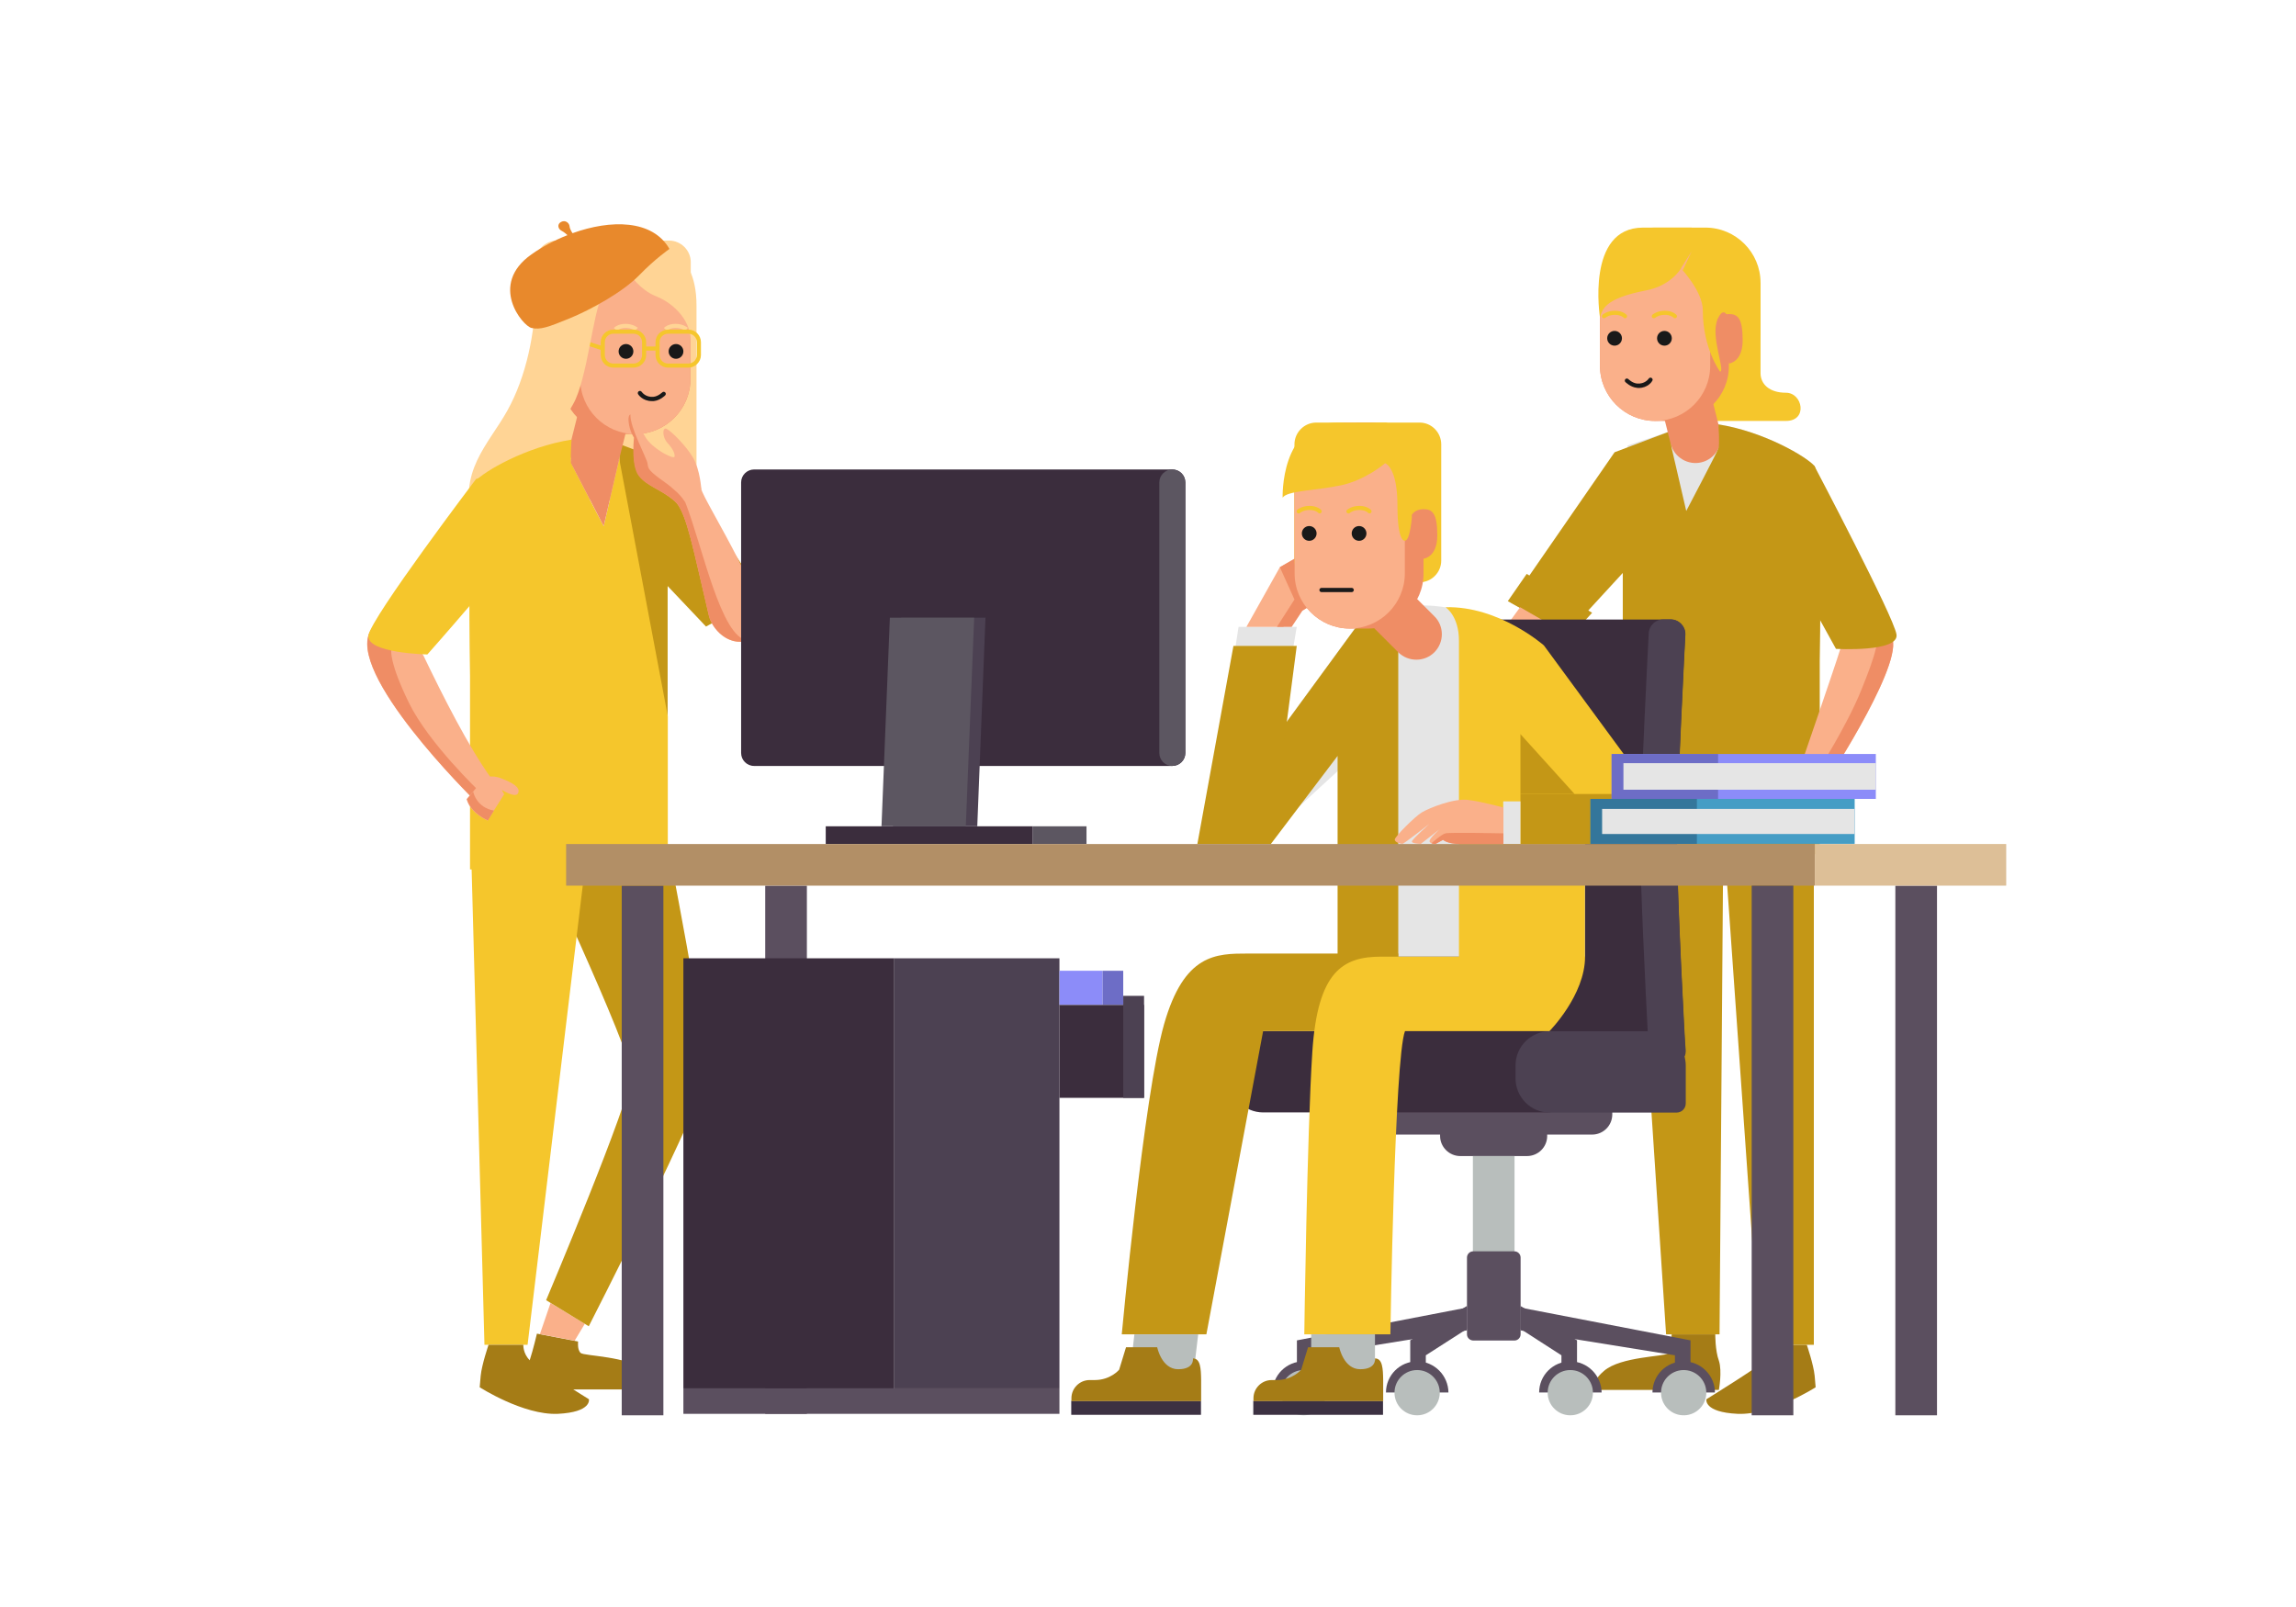 <svg version="1.1" id="Layer_1" xmlns="http://www.w3.org/2000/svg" x="0" y="0" viewBox="0 0 1400 980" xml:space="preserve"><style>.st0{fill:#a57c16}.st1{fill:#fab08a}.st2{fill:#c49716}.st3{fill:#f5c62c}.st4{fill:#ffd495}.st5{fill:#ef8d65}.st6{fill:#191919}.st8{fill:#e5e5e5}.st9{fill:#5b4f5f}.st10{fill:#b8bebc}.st11{fill:#3b2d3d}.st12{fill:#4c4152}.st13{fill:#6d6dc6}.st14{fill:#8c8cf9}.st15{fill:#5c5661}.st16{fill:#3c3142}</style><path id="XMLID_1419_" class="st0" d="M327.4 813.3l25.1 4.8s-.6 5.1 1.6 7 28.7 1.9 38.8 10.5c10.2 8.6 4.4 11.7 4.4 11.7H323s-2.1-11.4 0-17.8 4.4-16.2 4.4-16.2z"/><path id="XMLID_547_" class="st1" d="M356.6 807.3l-6.2 10.3-21.2-4 6.5-19"/><path id="XMLID_1415_" class="st2" d="M406 508.7s25.4 130.7 24.7 145.9c-.6 15.2-71.7 154.2-71.7 154.2l-26-15.9s52-123.1 52-137.7-62-146.5-62-146.5h83z"/><path id="XMLID_1413_" class="st3" d="M287 508.7l8.4 311.4h26.3l37.4-311.4z"/><path id="XMLID_1411_" class="st0" d="M297.9 820.1s-4.1 11.9-4.8 18.9l-.6 7s26.6 17.1 47.6 16.2c20.9-1 19-8.9 19-8.9s-31.8-19.7-36.1-23.8c-4.2-4.1-3.9-9.4-3.9-9.4h-21.2z"/><path id="XMLID_1408_" class="st4" d="M381.7 146.7c16.7 0 43 2.2 43 39.7v119.3l-79.1-1.3s-47.7 46.6-57.2 14.9 9.2-47.9 20.9-68.8 17.1-48.3 17.1-70.1 20.8-33.7 55.3-33.7z"/><path id="XMLID_546_" class="st2" d="M377.7 270.8l34.5 13 52.5 79.2-34.2 19.1-23.4-24.7v122.5h-29.4V294.2z"/><path id="XMLID_539_" class="st5" d="M359 289.8c8.3 2.1 16.8-3 18.9-11.3l11.2-44.6c2.1-8.3-3-16.8-11.3-18.9-8.3-2.1-16.8 3-18.9 11.3L347.7 271c-2.1 8.3 3 16.8 11.3 18.8z"/><path id="XMLID_1402_" class="st4" d="M339.7 244.1h68.2c7.3 0 13.3-6 13.3-13.3v-70.9c0-7.3-6-13.2-13.3-13.2h-68.2c-7.3 0-13.3 6-13.3 13.2v70.9c0 7.3 6 13.3 13.3 13.3z"/><path id="XMLID_536_" class="st5" d="M376 264.7h11.4c18.5 0 33.6-15.1 33.6-33.6v-47.2c0-18.5-15.1-33.6-33.6-33.6H376c-18.5 0-33.6 15.1-33.6 33.6v47.2c0 18.5 15.1 33.6 33.6 33.6z"/><path id="XMLID_534_" class="st1" d="M387.4 264.7c18.5 0 33.6-15.1 33.6-33.6v-47.2c0-18.5-15.1-33.6-33.6-33.6s-33.6 15.1-33.6 33.6v47.2c0 18.5 15.1 33.6 33.6 33.6z"/><path id="XMLID_533_" class="st5" d="M349.5 203s-1.7-3.5-7.1-3.5-8.4 2.5-8.4 16 8.4 14.2 8.4 14.2l7.1-26.7z"/><circle id="XMLID_530_" class="st6" cx="381.7" cy="214.3" r="4.5"/><circle id="XMLID_526_" class="st6" cx="412.2" cy="214.3" r="4.5"/><path id="XMLID_529_" class="st4" d="M387.3 201.8c-.1-.1-2.1-1.8-5.8-1.8-3.6 0-5.2 1.6-5.3 1.7l-1.9-1.7c.1-.1 2.3-2.5 7.1-2.5 4.7 0 7.4 2.3 7.5 2.4l-1.6 1.9z"/><path id="XMLID_527_" class="st4" d="M417.8 201.8c-.1-.1-2.1-1.8-5.8-1.8-3.6 0-5.2 1.6-5.3 1.7l-1.9-1.7c.1-.1 2.3-2.5 7.1-2.5 4.7 0 7.4 2.3 7.5 2.4l-1.6 1.9z"/><path id="XMLID_524_" class="st1" d="M370.6 172.9l-5.5-11.6 6.6 10.4z"/><path id="XMLID_522_" class="st3" d="M348.5 268.1c-.1 1.6-.9 12.2 0 14.7 1 2.7 19.6 38.1 19.6 38.1l9.5-41 29.6 156.9v93.4H286.6V412.4s-2.1-112.6 3.3-119c4.7-5.5 30.4-20.9 58.6-25.3z"/><path id="XMLID_519_" class="st1" d="M226.1 384.2c-16.3 25.6 62.6 103.2 62.6 103.2s24.6 6.4 10.8-12.8c-13.8-19.2-28.9-49-41.2-74.6-4.9-8.9-22.6-30.8-32.2-15.8z"/><path id="XMLID_520_" class="st6" d="M397.4 244.6c-5.6 0-8.2-4-8.3-4.2-.4-.6-.2-1.4.4-1.8.6-.4 1.4-.2 1.8.4.1.1 2.3 3.4 7.1 3 3-.3 5.3-2.7 5.4-2.7.5-.5 1.3-.5 1.8 0s.5 1.3 0 1.8c-.1.1-3 3.1-7 3.5h-1.2z"/><path id="XMLID_1378_" class="st5" d="M249.4 428.7c-12.1-24.7-10.8-31.9-10.8-31.9s-2.8-9.5-5.7-17.6c-2.5.4-4.8 1.9-6.7 5-16.3 25.6 62.6 103.2 62.6 103.2l3.8-4.5c-.1-.1-31.1-29.5-43.2-54.2z"/><path id="XMLID_517_" class="st3" d="M290.3 292.1s-63.9 84.3-65.6 95.3c-1.7 11 35.9 11.7 35.9 11.7s49.6-55.9 58.9-71.2c9.3-15.3 16.4-51.7-29.2-35.8z"/><path id="XMLID_516_" class="st1" d="M462.2 387.4c13.5-10.1-33.6-82.4-34.6-89.3-1-7-21.8.3-15.2 8.4 6.6 8 10 27 19.9 69 2.3 9.8 15.6 22.5 29.9 11.9z"/><path id="XMLID_499_" class="st1" d="M412.4 306.5l15.2-8.4s-.7-11.4-4.9-18.8-13.6-16.6-16.3-17.8c-2.6-1.2-2.7 5.1.6 8.6s4.7 6.8 4.3 8.4-10.4-3.2-15.7-9.2-5.6-13-7.6-15.3c-2-2.2-5.3-2.9-4.5 3.2.7 6.1 3.3 9.6 3.3 9.6s-2 16.6 2.9 23.2c4.8 6.8 14 8.4 22.7 16.5z"/><path id="XMLID_1364_" class="st5" d="M412.4 306.5l2.4-1.3 1.6-.9c-1.8-2.3-5.2-6.1-11-10.2-9.3-6.6-10.3-8.1-10.5-11.2-.3-3.3-10.9-22.1-10.5-30.2-.9.4-1.4 1.8-1.1 4.6.7 6.1 3.3 9.6 3.3 9.6s-.8 6.5-.2 13c.1 1.3.3 2.6.5 3.8.5 2.5 1.3 4.8 2.5 6.4 5.1 6.7 14.3 8.3 23 16.4z"/><path id="XMLID_1362_" class="st5" d="M455.9 390.6c-16.4-1.8-27.4-57-38-84.2 0 0-1.6-2.7-5.5-6.5-1.6 1.9-2 4.2-.1 6.5 6.6 8 10 27 19.9 69 2.1 8.4 12 18.8 23.7 15.2z"/><path id="XMLID_511_" class="st3" d="M386.2 224.2H374c-4.3 0-7.7-3.5-7.7-7.7v-7.8c0-4.3 3.5-7.7 7.7-7.7h12.3c4.3 0 7.7 3.5 7.7 7.7v7.8c0 4.2-3.5 7.7-7.8 7.7zM374 203.5c-2.9 0-5.2 2.3-5.2 5.2v7.8c0 2.9 2.3 5.2 5.2 5.2h12.3c2.9 0 5.2-2.3 5.2-5.2v-7.8c0-2.9-2.3-5.2-5.2-5.2H374z"/><path id="XMLID_510_" class="st3" d="M392.7 211.3h8.3v2.5h-8.3z"/><path id="XMLID_509_" transform="rotate(-71.718 358.484 209.46)" class="st3" d="M357.2 200h2.5v18.9h-2.5z"/><path id="XMLID_1352_" class="st4" d="M421.1 178.4v29.1c0-12.8-11.2-23-21-26.8s-16.2-13.6-16.2-13.6-11.7 5-17 14.1c-5.2 9-8.9 50.3-17.4 65.2s-11.3 19.8-11.3 19.8-11.8-25.5-11.8-55.6 20.7-63.8 45.3-63.8c34.1-.1 49.4 4.4 49.4 31.6z"/><path id="XMLID_1350_" d="M349.1 142.2s-1.6-2.2-1.8-4.2-2.5-4-5.1-2.7-2 4.2 0 5.3c2 1 3.8 2.8 3.8 2.8-7.9 3.1-15.4 7.1-21.9 11.7-26.4 18.6-5.4 43.7 0 44.9s9.9-.4 23.1-5.8c13.2-5.4 32.6-16.1 42.7-26.5 9.6-9.9 18.3-15.9 18.3-15.9-10.3-18-35.8-18-59.1-9.6z" fill="#e8892c"/><path id="XMLID_501_" class="st3" d="M419.7 224.2h-12.3c-4.3 0-7.7-3.5-7.7-7.7v-7.8c0-4.3 3.5-7.7 7.7-7.7h12.3c4.3 0 7.7 3.5 7.7 7.7v7.8c0 4.2-3.5 7.7-7.7 7.7zm-12.3-20.7c-2.9 0-5.2 2.3-5.2 5.2v7.8c0 2.9 2.3 5.2 5.2 5.2h12.3c2.9 0 5.2-2.3 5.2-5.2v-7.8c0-2.9-2.3-5.2-5.2-5.2h-12.3z"/><path id="XMLID_497_" class="st0" d="M1101.7 820.1s4.1 11.9 4.8 18.9l.6 7s-26.6 17.1-47.6 16.2c-20.9-1-19-8.9-19-8.9s31.8-19.7 36.1-23.8c4.2-4.1 3.9-9.4 3.9-9.4h21.2z"/><path id="XMLID_495_" class="st0" d="M1045.9 813.7h-26.6s0 9.8-2.3 11.7-28.7 1.9-38.8 10.5-4.4 11.7-4.4 11.7h74.3s2.1-11.4 0-17.8c-2.3-6.2-2.2-16.1-2.2-16.1z"/><path id="XMLID_494_" class="st1" d="M295.4 474.6s3.9-2.5 10.3.1c6.6 2.6 11.9 5.4 10.2 9-1.5 3.3-9.9-2-9.9-2l1.4 2.7-10.1 16s-10.4-4.3-12.8-13l10.9-12.8z"/><path id="XMLID_492_" class="st8" d="M1106.3 284.1c-5.4-6.3-39-26-72-26.5l-41.9 14.1-.4 77.6c0 .1 119.7-58.8 114.3-65.2z"/><path id="XMLID_491_" class="st2" d="M1018.9 262.8l-34.4 13-63.3 91.6 34.2 19.1 34.1-37.1v122.5h29.4V286.2z"/><path id="XMLID_490_" class="st3" d="M1073.5 172.3v55.2c0 6.8 5.4 12 15.5 12 10.2 0 13.5 17.2 0 17.2h-60.3l-9.9-66 54.7-18.4z"/><path id="XMLID_487_" class="st5" d="M1037.6 281.9c-8.3 2.1-16.8-3-18.9-11.3l-11.2-44.6c-2.1-8.3 3-16.8 11.3-18.9 8.3-2.1 16.8 3 18.9 11.3l11.2 44.6c2.1 8.3-3 16.8-11.3 18.9z"/><path id="XMLID_484_" class="st3" d="M1039.9 236.1h-30.7c-18.5 0-33.6-15.1-33.6-33.6v-30.1c0-18.5 15.1-33.6 33.6-33.6h30.7c18.5 0 33.6 15.1 33.6 33.6v30.1c0 18.5-15.1 33.6-33.6 33.6z"/><path id="XMLID_483_" class="st5" d="M1020.6 256.7h-11.4c-18.5 0-33.6-15.1-33.6-33.6v-47.2c0-18.5 15.1-33.6 33.6-33.6h11.4c18.5 0 33.6 15.1 33.6 33.6v47.2c.1 18.5-15.1 33.6-33.6 33.6z"/><path id="XMLID_481_" class="st1" d="M1009.2 256.7c-18.5 0-33.6-15.1-33.6-33.6v-47.2c0-18.5 15.1-33.6 33.6-33.6s33.6 15.1 33.6 33.6v47.2c0 18.5-15.1 33.6-33.6 33.6z"/><path id="XMLID_480_" class="st3" d="M1054.3 195s-2.9-10.2-7.1 0c-4.3 10.2 5 31.6 1.6 31.6 0 0-10.5-14-10.5-37.3 0-11.7-13.3-25.6-13.3-25.6s-6 10.5-21.3 13.4c-25.6 4.9-26.7 11.8-28.1 16.5 0 0-8.8-54.8 26.2-54.8h29.6l12.1 5.2 14.9 14.4-4.1 36.6z"/><path id="XMLID_478_" class="st5" d="M1047.1 195s1.7-3.5 7.1-3.5 8.4 2.5 8.4 16-8.4 14.2-8.4 14.2l-7.1-26.7z"/><circle id="XMLID_473_" class="st6" cx="1014.9" cy="206.3" r="4.5"/><circle id="XMLID_471_" class="st6" cx="984.5" cy="206.3" r="4.5"/><path id="XMLID_477_" class="st3" d="M1021.3 194.1c-.3 0-.7-.1-.9-.4-.1-.1-1.7-1.7-5.3-1.7-3.7 0-5.8 1.7-5.8 1.8-.5.4-1.3.4-1.8-.1s-.4-1.3.1-1.8c.1-.1 2.8-2.4 7.5-2.4 4.8 0 7 2.4 7.1 2.5.5.5.4 1.3-.1 1.8-.1.1-.5.3-.8.3z"/><path id="XMLID_474_" class="st3" d="M990.9 194.1c-.3 0-.7-.1-.9-.4-.1-.1-1.7-1.7-5.3-1.7-3.7 0-5.8 1.7-5.8 1.8-.5.4-1.3.4-1.8-.1s-.4-1.3.1-1.8c.1-.1 2.8-2.4 7.5-2.4 4.8 0 7 2.4 7.1 2.5.5.5.4 1.3-.1 1.8-.2.1-.5.3-.8.3z"/><path id="XMLID_470_" class="st1" d="M1026 164.9l5.5-11.6-6.6 10.4z"/><path id="XMLID_469_" class="st2" d="M1047.8 258.8c.1 1.6.9 12.2 0 14.7-1 2.7-19.6 38.1-19.6 38.1l-9.5-41L992 427.5v93.4h117.6V403.1s2.1-112.6-3.3-119c-4.6-5.4-30.3-20.8-58.5-25.3z"/><path id="XMLID_468_" class="st1" d="M1152.5 387.1c12.1 11.8-37.6 87.8-37.6 87.8l-15.5-12s19.8-57.4 22.7-67c2.8-9.7 17.7-21.3 30.4-8.8z"/><path id="XMLID_465_" class="st1" d="M1099.3 462.9s-6.7-.7-13 2.2c-6.3 2.8-8.3 7.1-5.8 9.6 2.6 2.5 8.6-4.4 8.6-4.4l-.9 2.9 16.8 17.1s9.2-6.4 9.7-15.4l-15.4-12z"/><path id="XMLID_1285_" class="st5" d="M1099.4 484.4l5.8 5.9s9.2-6.4 9.7-15.4l-6.3-4.9c1.1 3.8-9.2 14.4-9.2 14.4z"/><path id="XMLID_1283_" class="st5" d="M1143.1 381.9c4 6.1.7 17-8.2 39-8.9 22-26.3 49.1-26.3 49.1l6.3 4.9s49.7-76.1 37.6-87.8c-3.1-3-6.3-4.6-9.4-5.2z"/><path id="XMLID_1281_" class="st2" d="M957.7 388l-38.3-21.4 11.5-16.6 39.9 23.7z"/><path id="XMLID_464_" class="st1" d="M950.4 383.9l-33.5 35.9L898 410l28.9-39.7z"/><path id="XMLID_466_" class="st6" d="M999.2 236.6c-.4 0-.7 0-1.1-.1-4-.4-6.8-3.4-7-3.5-.5-.5-.5-1.3 0-1.8s1.3-.5 1.8 0c0 0 2.4 2.4 5.3 2.7 4.8.4 7-2.8 7.1-3 .4-.6 1.2-.8 1.8-.4.6.4.8 1.2.4 1.7-.1.4-2.7 4.4-8.3 4.4z"/><path id="XMLID_463_" class="st2" d="M1106 497.8v322.3h-33.1l-22.7-322.3z"/><path id="XMLID_456_" class="st2" d="M1050.9 497.8l-2.4 315.9h-32.6l-20.8-315.9z"/><path id="XMLID_452_" class="st9" d="M931.1 705h-40.7c-6.7 0-12.3-5.5-12.3-12.3V675c0-6.7 5.5-12.3 12.3-12.3h40.7c6.7 0 12.3 5.5 12.3 12.3v17.8c0 6.7-5.5 12.2-12.3 12.2z"/><path id="XMLID_449_" class="st9" d="M970.8 691.9H850.7c-6.7 0-12.3-5.5-12.3-12.3v-17.8c0-6.7 5.5-12.3 12.3-12.3h120.1c6.7 0 12.3 5.5 12.3 12.3v17.8c0 6.8-5.5 12.3-12.3 12.3z"/><path id="XMLID_448_" class="st9" d="M379.1 540.1h25.4v323h-25.4z"/><path id="XMLID_447_" class="st9" d="M466.6 540.1H492v322.1h-25.4z"/><path id="XMLID_441_" class="st10" d="M898.1 705h25.4v108.7h-25.4z"/><path id="XMLID_440_" class="st9" d="M894.5 813.7v-46.8c0-2.1 1.7-3.8 3.8-3.8h25.1c2.1 0 3.8 1.7 3.8 3.8v46.8c0 2.1-1.7 3.8-3.8 3.8h-25.1c-2.1-.1-3.8-1.7-3.8-3.8z"/><path id="XMLID_435_" class="st11" d="M416.7 584.4h128.6v262.3H416.7z"/><path id="XMLID_434_" class="st9" d="M416.7 846.7H646v15.5H416.7z"/><path id="XMLID_432_" class="st12" d="M545.3 584.4H646v262.3H545.3z"/><path id="XMLID_430_" class="st11" d="M646 612.8h51.6v56.7H646z"/><path id="XMLID_428_" class="st12" d="M684.9 607.3h12.7v62.2h-12.7z"/><path id="XMLID_427_" class="st13" d="M672.2 592h12.7v20.7h-12.7z"/><path id="XMLID_425_" class="st14" d="M646 592h26.2v20.7H646z"/><path id="XMLID_423_" class="st11" d="M943 678.4H770.3c-11.5 0-20.9-9.3-20.9-20.9v-7.8c0-11.5 9.3-20.9 20.9-20.9H943c11.5 0 20.9 9.3 20.9 20.9v7.8c0 11.5-9.4 20.9-20.9 20.9z"/><path id="XMLID_420_" class="st11" d="M1018.6 649.8H861.9c-5 0-9-4.1-9-9 0 0-5.1-94.5-5.1-126 0-32 5.1-128 5.1-128 0-5 4.1-9 9-9h156.7c5 0 9 4.1 9 9 0 0-5.1 96-5.1 128 0 31.5 5.1 126 5.1 126 0 4.9-4 9-9 9z"/><path id="XMLID_418_" class="st12" d="M1022.6 514.7c0-32 5.1-128 5.1-128 0-5-4.1-9-9-9h-4.4c-5 0-9 4.1-9 9 0 0-5.1 96-5.1 128 0 24.7 3.1 87.9 4.5 114.2H945c-11.5 0-20.9 9.3-20.9 20.9v7.8c0 11.5 9.3 20.9 20.9 20.9h77.3c3.1 0 5.6-2.5 5.6-5.6v-23.1c0-1.9-.3-3.7-.7-5.5.5-1.1.7-2.3.7-3.6-.3 0-5.3-94.5-5.3-126z"/><path id="XMLID_417_" class="st11" d="M503.5 503.9h126.3v10.8H503.5z"/><path id="XMLID_414_" class="st15" d="M629.8 503.9h32.7v10.8h-32.7z"/><path id="XMLID_412_" class="st8" d="M1005.4 484.9s-59.9-82.9-65.3-89.2c-5.4-6.3-39-26-72-26.5l-41.9 14.1-96.1 131.3h37.3l58.4-53.7v122.5h140.6v-68.8l39-29.7z"/><path id="XMLID_411_" class="st2" d="M852.6 374.4l-26.4 8.9-96.1 131.4h44.8l40.7-53.7v122.5h37V397.8z"/><path id="XMLID_410_" class="st5" d="M874.6 397.8c-6 6-15.9 6-22 0l-32.5-32.5c-6-6-6-15.9 0-22 6-6 15.9-6 22 0l32.5 32.5c6.1 6 6.1 15.9 0 22z"/><path id="XMLID_409_" class="st8" d="M741 475.6l14.2-93.3h35.5L775 475.6z"/><path id="XMLID_407_" class="st2" d="M730.1 514.7l22-120.8h38.6l-15.8 120.8z"/><path id="XMLID_405_" class="st1" d="M782.5 382.3l6.6-9.8 6.2-3.9-5.9-27.9-9 5.2-20.4 36.4z"/><path id="XMLID_404_" class="st3" d="M881.4 370.3s8.2 5.1 8.2 20.4v192.9h76.8v-68.8l44.2-27-69.2-94.2c-.1-.1-27.5-24.2-60-23.3z"/><path id="XMLID_402_" class="st2" d="M852.6 581.5h-91.5c-19.6 0-39 0-51.3 43.1-12.3 43.1-25.8 189.1-25.8 189.1h51.6l34.6-184.9h81.9l.5-47.3z"/><path id="XMLID_400_" class="st9" d="M927.1 797.4l103.7 20v17.3l-9.5 1v-9.2l-94.2-15.2z"/><path id="XMLID_399_" class="st9" d="M894.5 797.4l-103.7 20v17.3l9.5 1v-9.2l94.2-15.2z"/><path id="XMLID_398_" class="st9" d="M927.1 796.4l34.5 21v17.3l-9.5 1v-9.2l-25-16.1z"/><path id="XMLID_397_" class="st9" d="M894.5 796.4l-34.6 21v17.3l9.5 1v-9.2l25.1-16.1z"/><path id="XMLID_395_" class="st9" d="M794.9 830.2c-10.5 0-19 8.5-19 19H814c0-10.4-8.6-19-19.1-19z"/><path id="XMLID_394_" class="st9" d="M864.1 830.2c-10.5 0-19 8.5-19 19h38.1c-.1-10.4-8.6-19-19.1-19z"/><path id="XMLID_393_" class="st9" d="M957.5 830.2c-10.5 0-19 8.5-19 19h38.1c-.1-10.4-8.6-19-19.1-19z"/><path id="XMLID_392_" class="st9" d="M1026.6 830.2c-10.5 0-19 8.5-19 19h38.1c0-10.4-8.6-19-19.1-19z"/><path id="XMLID_391_" class="st10" d="M691.7 813.7h38.9l-2.6 22h-38.8z"/><path id="XMLID_390_" class="st16" d="M653.2 854.3h79.1v8.5h-79.1z"/><path id="XMLID_389_" class="st0" d="M727.4 828.4s1.1 6.6-9 6.6-12.8-13.4-12.8-13.4h-19l-4.2 13.7s-5.2 6.3-14.9 6.3h-3.1c-6.1 0-11.1 5-11.1 11.1v1.7h79.1v-12.8c-.1-7-.4-13.2-5-13.2z"/><path id="XMLID_388_" class="st2" d="M1000.9 514.7h-73.8v-30.5h73.8c8.4 0 15.2 6.8 15.2 15.2 0 8.5-6.8 15.3-15.2 15.3z"/><path id="XMLID_387_" class="st8" d="M916.6 488.7h10.5v26h-10.5z"/><path id="XMLID_384_" class="st1" d="M895.1 487.8c-8.9-1.1-23.9 5.1-28.1 7.6s-16.3 14.6-16.5 16.5 3.8 2.7 4.7 2.7c.8 0 16.3-12.1 16.3-12.1s-9.1 8.2-10.4 10.2c-1.3 1.9 5.3 1.9 5.3 1.9l11.4-8.9s-5.7 5.1-6.1 7c-.4 1.9 3.6 1.9 3.6 1.9l4.6-2.5s2.6 2.5 10.2 2.5h26.6v-22.2c-.1.1-12.7-3.5-21.6-4.6z"/><path id="XMLID_382_" class="st5" d="M789.4 340.7l-9 5.2 8.9 19.7-10.7 16.7h9l6.5-9.8 6.2-3.9z"/><path id="XMLID_680_" class="st3" d="M865.6 355.1h-63c-7.3 0-13.3-6-13.3-13.3V271c0-7.3 6-13.3 13.3-13.3h63c7.3 0 13.2 6 13.2 13.3v70.9c0 7.2-5.9 13.2-13.2 13.2z"/><path id="XMLID_381_" class="st5" d="M834.4 383.3H823c-18.5 0-33.6-15.1-33.6-33.6v-58.4c0-18.5 15.1-33.6 33.6-33.6h11.4c18.5 0 33.6 15.1 33.6 33.6v58.4c.1 18.5-15.1 33.6-33.6 33.6z"/><path id="XMLID_380_" class="st1" d="M823 383.3c-18.5 0-33.6-15.1-33.6-33.6v-58.4c0-18.5 15.1-33.6 33.6-33.6s33.6 15.1 33.6 33.6v58.4c0 18.5-15.1 33.6-33.6 33.6z"/><path id="XMLID_670_" class="st3" d="M868.1 314H861s-1 15.7-4.3 15.7c0 0-4.6 1.9-4.6-21.5s-7.5-25.7-7.5-25.7-11.9 10.3-27.1 13.5-32.7 3.2-35.4 7.5c0 0-1.6-45.8 33.5-45.8h29.6l12.1 5.2 14.9 14.4-4.1 36.7z"/><path id="XMLID_379_" class="st5" d="M860.9 314s1.7-3.5 7.1-3.5 8.4 2.5 8.4 16-8.4 14.2-8.4 14.2l-7.1-26.7z"/><circle id="XMLID_663_" class="st6" cx="828.7" cy="325.3" r="4.5"/><circle id="XMLID_660_" class="st6" cx="798.3" cy="325.3" r="4.5"/><path id="XMLID_378_" fill="#b28f66" d="M345.2 514.7h761.4v25.4H345.2z"/><path id="XMLID_377_" class="st9" d="M1068.1 540.1h25.4v323h-25.4z"/><path id="XMLID_374_" class="st9" d="M1155.7 540.1h25.4v323h-25.4z"/><path id="XMLID_372_" fill="#ddbf97" d="M1106.6 514.7h116.7v25.4h-116.7z"/><circle id="XMLID_371_" transform="rotate(-80.781 1026.616 849.284)" class="st10" cx="1026.6" cy="849.3" r="13.8"/><circle id="XMLID_370_" class="st10" cx="794.9" cy="849.3" r="13.8"/><circle id="XMLID_369_" class="st10" cx="957.5" cy="849.3" r="13.8"/><circle id="XMLID_368_" class="st10" cx="864.1" cy="849.3" r="13.8"/><path id="XMLID_367_" class="st3" d="M795.3 813.7h52.5s2.5-168.4 8.9-184.9h88.1s21.7-21.9 21.7-45.4H842.1c-23.5 0-38.7 9.2-41.9 58.1-3.2 48.9-4.9 172.2-4.9 172.2z"/><path id="XMLID_366_" class="st10" d="M799.5 813.7h38.9v22h-38.9z"/><path id="XMLID_365_" class="st16" d="M764.2 854.3h79.1v8.5h-79.1z"/><path id="XMLID_274_" class="st0" d="M838.4 828.4s1.1 6.6-9 6.6-12.8-13.4-12.8-13.4h-19l-4.2 13.7s-5.2 6.3-14.9 6.3h-3.1c-6.1 0-11.1 5-11.1 11.1v1.7h79.1v-12.8c-.1-7-.4-13.2-5-13.2z"/><path id="XMLID_364_" class="st6" d="M824.2 361.1h-18.4c-.7 0-1.3-.6-1.3-1.3 0-.7.6-1.3 1.3-1.3h18.4c.7 0 1.3.6 1.3 1.3s-.6 1.3-1.3 1.3z"/><path id="XMLID_361_" class="st3" d="M835.1 313.1c-.3 0-.7-.1-.9-.4-.1-.1-1.7-1.7-5.3-1.7-3.7 0-5.8 1.7-5.8 1.8-.5.5-1.3.4-1.8-.1s-.4-1.3.1-1.8c.1-.1 2.8-2.4 7.5-2.4 4.8 0 7 2.4 7.1 2.5.5.5.4 1.3-.1 1.8-.1.2-.4.3-.8.3z"/><path id="XMLID_275_" class="st3" d="M804.7 313.1c-.3 0-.7-.1-.9-.4-.1-.1-1.7-1.7-5.3-1.7-3.7 0-5.8 1.7-5.8 1.8-.5.5-1.3.4-1.8-.1s-.4-1.3.1-1.8c.1-.1 2.8-2.4 7.5-2.4 4.8 0 7 2.4 7.1 2.5.5.5.4 1.3-.1 1.8-.2.2-.5.3-.8.3z"/><path id="XMLID_273_" class="st2" d="M960.1 484.2l-33-36.5v36.5z"/><path id="XMLID_270_" class="st5" d="M881.4 508.2c-2.5.6-8.6 6.1-8.6 6.1 1.1.4 2.5.4 2.5.4l4.6-2.5s2.6 2.5 10.2 2.5h26.6v-6.5c-.1 0-32.8-.7-35.3 0z"/><path id="XMLID_257_" fill="#459dc5" d="M969.8 487.2h161.1v27.4H969.8z"/><path id="XMLID_235_" fill="#34769b" d="M969.8 487.2h64.9v27.4h-64.9z"/><path id="XMLID_223_" class="st8" d="M976.9 493.3h153.9v15.3H976.9z"/><path id="XMLID_179_" class="st14" d="M982.7 459.8h161.1v27.4H982.7z"/><path id="XMLID_178_" class="st13" d="M982.7 459.8h64.9v27.4h-64.9z"/><path id="XMLID_176_" class="st8" d="M989.9 465.4h153.9v16.2H989.9z"/><path id="XMLID_137_" class="st2" d="M1106.3 284.1s48.4 91.8 50.1 102.8-36.9 8.8-36.9 8.8-33.2-60.5-42.5-75.7-16.3-51.8 29.3-35.9z"/><path id="XMLID_567_" class="st5" d="M301.2 494.3s-9.9-1-12.7-11.5l-3.8 4.5c2.4 8.7 12.8 13 12.8 13l3.7-6z"/><path id="XMLID_135_" class="st11" d="M714.8 467.1h-255c-4.4 0-7.9-3.6-7.9-7.9v-165c0-4.4 3.6-7.9 7.9-7.9h255.1c4.4 0 7.9 3.6 7.9 7.9v165c0 4.3-3.6 7.9-8 7.9z"/><path id="XMLID_134_" class="st15" d="M714.8 467.1c-4.4 0-7.9-3.6-7.9-7.9v-165c0-4.4 3.6-7.9 7.9-7.9 4.4 0 7.9 3.6 7.9 7.9v165c.1 4.3-3.5 7.9-7.9 7.9z"/><path id="XMLID_77_" class="st12" d="M595.9 503.9h-51.4l5-127.2h51.4z"/><path id="XMLID_76_" class="st15" d="M588.9 503.9h-51.4l5.1-127.2H594z"/><path id="XMLID_4_" class="st5" d="M348.1 279.8s13.8 21.9 29.5.1l-9.5 41-20-38.6v-2.5z"/></svg>